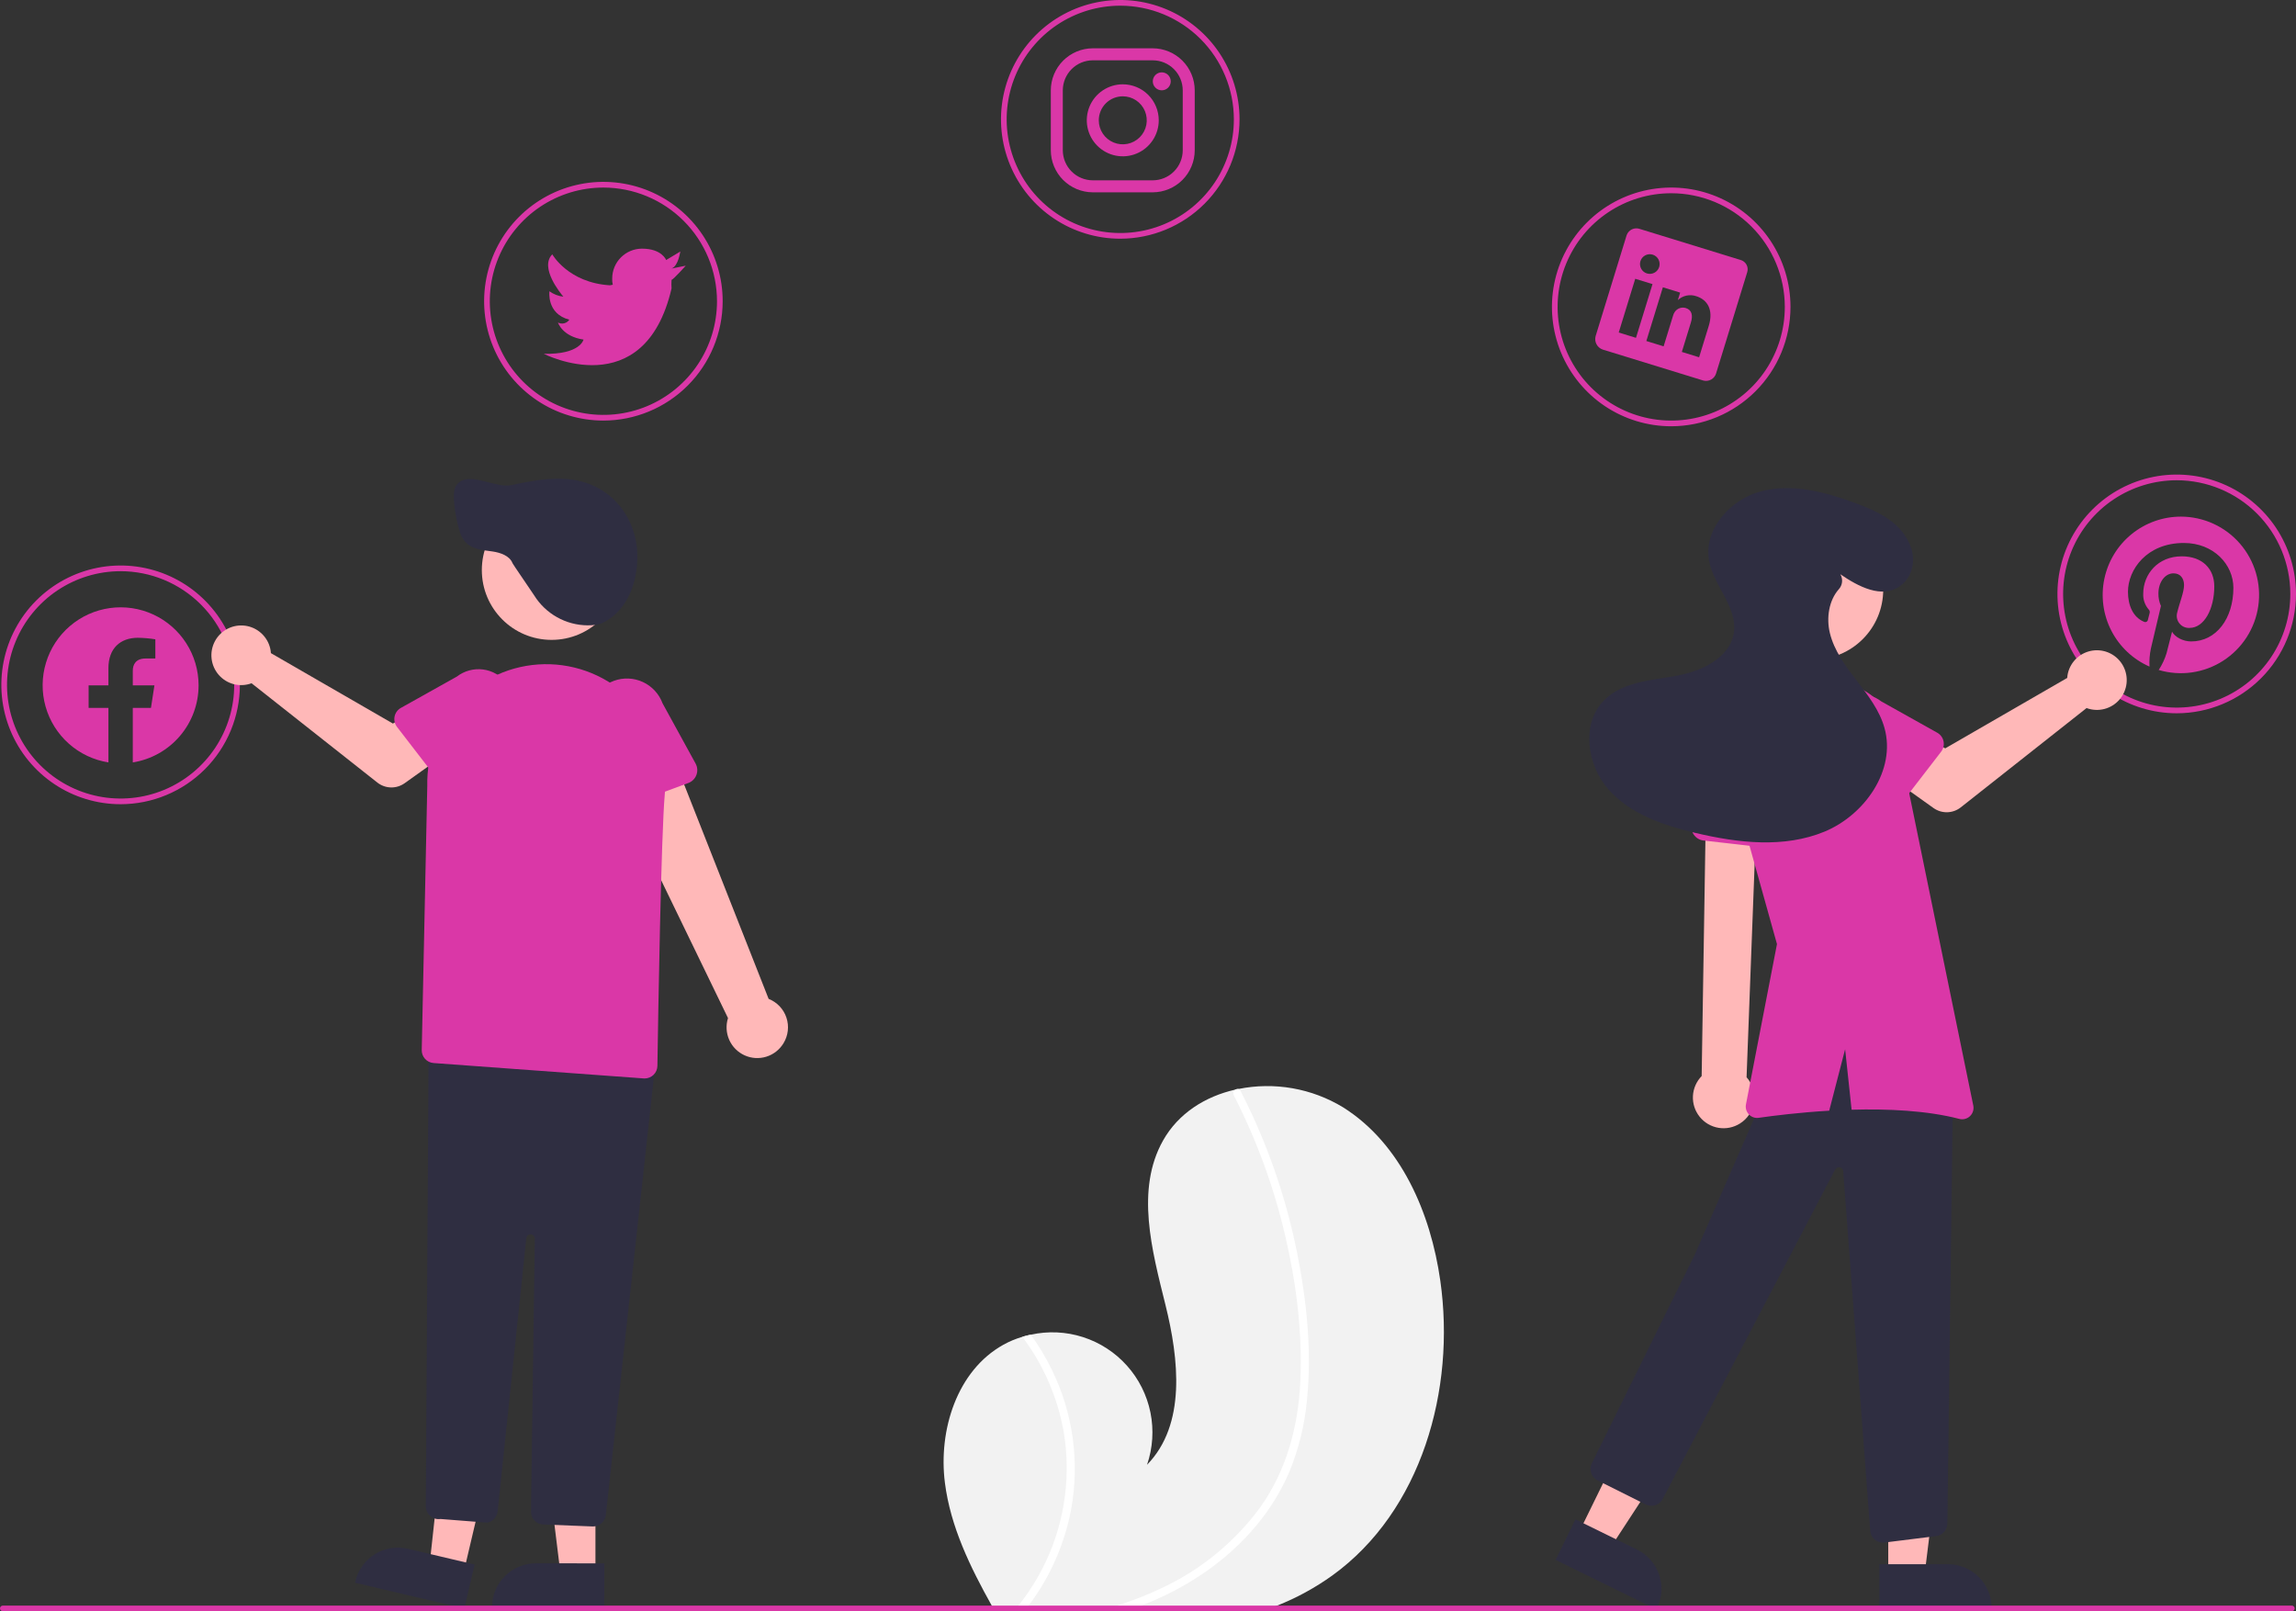 <svg width="523" height="367" viewBox="0 0 523 367" fill="none" xmlns="http://www.w3.org/2000/svg">
<rect x="0" y="0" width="523" height="367" fill="#333333" stroke="none"/>
<g clip-path="url(#clip0)">
<path d="M303.468 358.857C299.582 361.644 295.369 363.944 290.924 365.706C289.76 366.172 288.589 366.605 287.399 367H226.635C226.39 366.573 226.15 366.139 225.904 365.706C220.975 356.877 216.505 347.705 215.237 337.731C213.717 325.756 217.98 312.196 228.518 306.312C229.898 305.542 231.361 304.93 232.878 304.487C233.505 304.293 234.146 304.138 234.793 304.002C238.743 303.124 242.855 303.316 246.707 304.556C250.559 305.796 254.011 308.04 256.708 311.058C259.406 314.075 261.252 317.757 262.056 321.725C262.86 325.693 262.593 329.803 261.283 333.634C270.217 324.468 268.548 309.607 265.469 297.186C262.383 284.765 258.644 270.939 264.925 259.78C268.412 253.573 274.551 249.722 281.434 248.168C281.648 248.123 281.861 248.078 282.068 248.039C290.275 246.376 298.806 247.871 305.958 252.227C319.129 260.525 325.889 276.273 328.082 291.691C331.621 316.507 323.793 344.197 303.468 358.857Z" fill="#F2F2F2"/>
<path d="M239.56 311.911C244.425 321.793 245.976 332.981 243.985 343.815C242.483 351.759 239.171 359.249 234.307 365.705C233.978 366.146 233.641 366.579 233.298 367H230.898C231.267 366.579 231.629 366.146 231.972 365.705C236.39 360.199 239.592 353.82 241.369 346.987C243.147 340.154 243.458 333.022 242.284 326.06C240.89 318.228 237.667 310.836 232.878 304.487C233.505 304.293 234.146 304.137 234.793 304.001C236.614 306.491 238.21 309.138 239.56 311.911V311.911Z" fill="white"/>
<path d="M297.691 319.076C297.171 324.55 295.857 329.918 293.79 335.012C291.884 339.52 289.316 343.718 286.169 347.466C279.746 355.2 271.246 361.019 262.014 364.89C261.341 365.175 260.662 365.447 259.977 365.706C258.786 366.172 257.583 366.599 256.373 367H249.82C251.366 366.612 252.906 366.178 254.426 365.706C258.041 364.58 261.567 363.189 264.977 361.544C273.644 357.433 281.17 351.257 286.894 343.556C293.033 335.077 295.744 324.882 296.209 314.52C296.701 303.432 295.259 292.144 292.729 281.354C290.148 270.294 286.222 259.593 281.04 249.489C280.924 249.26 280.9 248.996 280.973 248.75C281.047 248.504 281.212 248.296 281.434 248.168C281.621 248.045 281.848 247.998 282.068 248.039C282.176 248.067 282.276 248.118 282.361 248.19C282.446 248.262 282.514 248.352 282.56 248.453C283.2 249.702 283.828 250.952 284.429 252.214C289.453 262.737 293.153 273.842 295.446 285.276C297.665 296.306 298.855 307.846 297.691 319.076Z" fill="white"/>
<path d="M27.474 183.176C22.101 183.176 16.848 181.582 12.38 178.595C7.911 175.608 4.429 171.362 2.373 166.394C0.316 161.427 -0.222 155.961 0.827 150.688C1.875 145.414 4.463 140.57 8.262 136.768C12.062 132.966 16.903 130.377 22.174 129.328C27.444 128.279 32.907 128.818 37.872 130.875C42.836 132.933 47.08 136.417 50.065 140.888C53.051 145.358 54.644 150.614 54.644 155.991C54.636 163.199 51.771 170.108 46.677 175.205C41.584 180.301 34.678 183.168 27.474 183.176V183.176ZM27.474 130.1C22.357 130.1 17.354 131.619 13.098 134.464C8.843 137.309 5.526 141.352 3.568 146.083C1.609 150.814 1.097 156.02 2.095 161.042C3.094 166.064 5.558 170.678 9.177 174.299C12.796 177.919 17.407 180.385 22.426 181.384C27.446 182.383 32.648 181.871 37.377 179.911C42.105 177.951 46.146 174.633 48.989 170.375C51.833 166.117 53.35 161.112 53.35 155.991C53.343 149.127 50.614 142.546 45.763 137.692C40.912 132.838 34.335 130.108 27.474 130.1V130.1Z" fill="#DA37A7"/>
<path d="M137.447 95.795C132.073 95.795 126.82 94.201 122.352 91.214C117.884 88.227 114.402 83.981 112.345 79.014C110.289 74.046 109.751 68.58 110.799 63.307C111.848 58.033 114.435 53.189 118.235 49.387C122.035 45.586 126.876 42.996 132.146 41.947C137.417 40.898 142.88 41.437 147.844 43.494C152.809 45.552 157.052 49.036 160.038 53.507C163.023 57.977 164.617 63.233 164.617 68.61C164.609 75.818 161.744 82.728 156.65 87.824C151.556 92.921 144.65 95.787 137.447 95.795ZM137.447 42.72C132.329 42.72 127.326 44.238 123.071 47.083C118.816 49.928 115.499 53.971 113.541 58.702C111.582 63.433 111.07 68.639 112.068 73.661C113.067 78.684 115.531 83.297 119.15 86.918C122.769 90.539 127.379 93.004 132.399 94.003C137.418 95.002 142.621 94.49 147.349 92.53C152.078 90.57 156.119 87.252 158.962 82.994C161.805 78.737 163.323 73.731 163.323 68.61C163.315 61.746 160.587 55.165 155.736 50.311C150.885 45.458 144.307 42.727 137.447 42.72V42.72Z" fill="#DA37A7"/>
<path d="M255.183 54.37C249.809 54.37 244.556 52.776 240.088 49.789C235.62 46.802 232.138 42.556 230.081 37.589C228.025 32.621 227.487 27.155 228.535 21.882C229.584 16.608 232.171 11.764 235.971 7.962C239.771 4.16 244.612 1.571 249.882 0.522C255.153 -0.527 260.616 0.012 265.581 2.069C270.545 4.127 274.788 7.611 277.774 12.082C280.759 16.552 282.353 21.808 282.353 27.185C282.345 34.393 279.48 41.303 274.386 46.399C269.292 51.495 262.386 54.362 255.183 54.37ZM255.183 1.295C250.065 1.295 245.062 2.813 240.807 5.658C236.552 8.503 233.235 12.546 231.277 17.277C229.318 22.008 228.806 27.214 229.804 32.236C230.803 37.258 233.267 41.872 236.886 45.493C240.505 49.114 245.115 51.579 250.135 52.578C255.154 53.577 260.357 53.065 265.085 51.105C269.814 49.145 273.855 45.827 276.698 41.569C279.542 37.312 281.059 32.306 281.059 27.185C281.051 20.321 278.323 13.74 273.472 8.886C268.621 4.033 262.043 1.302 255.183 1.295V1.295Z" fill="#DA37A7"/>
<path d="M380.682 97.09C375.308 97.09 370.055 95.496 365.587 92.508C361.119 89.521 357.637 85.275 355.58 80.308C353.524 75.341 352.986 69.874 354.034 64.601C355.082 59.328 357.67 54.484 361.47 50.682C365.27 46.88 370.111 44.291 375.381 43.242C380.652 42.193 386.115 42.731 391.079 44.789C396.044 46.846 400.287 50.331 403.273 54.801C406.258 59.272 407.852 64.528 407.852 69.905C407.844 77.112 404.978 84.022 399.885 89.118C394.791 94.215 387.885 97.082 380.682 97.09V97.09ZM380.682 44.014C375.564 44.014 370.561 45.532 366.306 48.377C362.051 51.222 358.734 55.266 356.775 59.997C354.817 64.728 354.305 69.933 355.303 74.956C356.301 79.978 358.766 84.591 362.385 88.212C366.004 91.833 370.614 94.299 375.634 95.298C380.653 96.297 385.856 95.784 390.584 93.825C395.312 91.865 399.354 88.546 402.197 84.289C405.04 80.031 406.558 75.025 406.558 69.905C406.55 63.04 403.821 56.459 398.97 51.606C394.119 46.752 387.542 44.022 380.682 44.014V44.014Z" fill="#DA37A7"/>
<path d="M495.83 162.464C490.456 162.464 485.203 160.87 480.735 157.882C476.267 154.895 472.785 150.649 470.728 145.682C468.672 140.715 468.134 135.249 469.182 129.975C470.231 124.702 472.818 119.858 476.618 116.056C480.418 112.254 485.259 109.665 490.529 108.616C495.8 107.567 501.263 108.105 506.227 110.163C511.192 112.22 515.435 115.705 518.421 120.175C521.406 124.646 523 129.902 523 135.279C522.992 142.486 520.127 149.396 515.033 154.493C509.939 159.589 503.033 162.456 495.83 162.464V162.464ZM495.83 109.388C490.712 109.388 485.709 110.907 481.454 113.751C477.199 116.596 473.882 120.64 471.924 125.371C469.965 130.102 469.453 135.307 470.451 140.33C471.45 145.352 473.914 149.965 477.533 153.586C481.152 157.207 485.762 159.673 490.782 160.672C495.801 161.671 501.004 161.158 505.732 159.199C510.461 157.239 514.502 153.92 517.345 149.663C520.188 145.405 521.706 140.399 521.706 135.279C521.698 128.414 518.97 121.834 514.119 116.98C509.268 112.126 502.69 109.396 495.83 109.388V109.388Z" fill="#DA37A7"/>
<path d="M152.973 61.165L156.207 60.518C156.207 60.518 153.49 63.56 152.973 63.754C152.924 64.401 152.924 65.05 152.973 65.696C146.762 92.363 123.862 80.583 123.862 80.583C132.207 80.777 132.919 77.347 132.919 77.347C128.067 76.635 127.097 73.463 127.097 73.463C127.532 73.693 128.037 73.754 128.514 73.635C128.991 73.515 129.408 73.224 129.684 72.816C124.444 71.457 125.156 66.343 125.156 66.343C126.09 67.018 127.181 67.441 128.326 67.573C127.743 66.861 122.827 60.971 125.803 57.929C125.803 57.929 129.425 64.401 138.935 64.984L139.582 64.855C139.472 64.388 139.428 63.909 139.452 63.431C139.452 61.628 140.168 59.899 141.442 58.625C142.716 57.35 144.443 56.634 146.245 56.634C150.773 56.634 151.744 59.223 151.744 59.223L154.978 57.282C154.913 57.282 154.59 60.518 152.973 61.165Z" fill="#DA37A7"/>
<path d="M359.547 349.286L366.669 352.779L383.522 326.958L373.011 321.803L359.547 349.286Z" fill="#FFB8B8"/>
<path d="M358.871 346.069L372.895 352.948L372.895 352.948C374.069 353.523 375.118 354.325 375.982 355.306C376.846 356.287 377.509 357.429 377.932 358.667C378.355 359.904 378.53 361.213 378.448 362.518C378.365 363.823 378.027 365.1 377.451 366.274L377.309 366.565L354.347 355.302L358.871 346.069Z" fill="#2F2E41"/>
<path d="M430.12 361.461L438.051 361.461L441.824 330.854H430.119L430.12 361.461Z" fill="#FFB8B8"/>
<path d="M428.097 356.282L443.716 356.281H443.716C445.023 356.281 446.318 356.539 447.525 357.039C448.733 357.539 449.83 358.273 450.754 359.198C451.679 360.123 452.412 361.221 452.912 362.429C453.412 363.637 453.67 364.932 453.67 366.24V366.564L428.097 366.565L428.097 356.282Z" fill="#2F2E41"/>
<path d="M413.084 150.224C421.859 150.224 428.973 143.106 428.973 134.326C428.973 125.546 421.859 118.428 413.084 118.428C404.309 118.428 397.196 125.546 397.196 134.326C397.196 143.106 404.309 150.224 413.084 150.224Z" fill="#FFB8B8"/>
<path d="M428.906 351.366C428.157 351.365 427.436 351.075 426.895 350.556C426.354 350.037 426.034 349.329 426.001 348.58L419.86 266.791C419.853 266.576 419.775 266.37 419.639 266.205C419.502 266.04 419.315 265.924 419.106 265.876C418.897 265.828 418.678 265.851 418.484 265.941C418.289 266.03 418.13 266.182 418.03 266.372L378.743 341.417C378.386 342.091 377.781 342.598 377.057 342.832C376.332 343.066 375.545 343.009 374.862 342.671L363.91 337.192C363.223 336.846 362.7 336.243 362.455 335.514C362.21 334.785 362.263 333.988 362.602 333.298L386.045 285.768L401.572 250.165C407.565 238.353 413.93 232.266 421.029 231.556C428.311 230.828 436.089 235.838 444.81 246.875L444.881 246.965L444.879 247.079L443.586 346.99C443.588 347.715 443.318 348.415 442.829 348.952C442.34 349.488 441.669 349.821 440.946 349.886L429.191 351.352C429.096 351.361 429.001 351.366 428.906 351.366Z" fill="#2F2E41"/>
<path d="M396.315 255.915C397.18 255.381 397.917 254.664 398.475 253.814C399.032 252.965 399.397 252.003 399.543 250.997C399.689 249.991 399.613 248.965 399.32 247.992C399.027 247.019 398.524 246.121 397.847 245.363L400.243 182.025L388.599 183.477L387.617 245.096C386.42 246.319 385.713 247.938 385.629 249.647C385.545 251.357 386.091 253.037 387.163 254.371C388.236 255.705 389.759 256.598 391.446 256.883C393.133 257.167 394.865 256.823 396.315 255.915V255.915Z" fill="#FFB8B8"/>
<path d="M403.681 193.223L388.044 191.445C387.599 191.395 387.17 191.249 386.787 191.017C386.403 190.786 386.074 190.475 385.822 190.105C385.569 189.735 385.4 189.314 385.324 188.873C385.249 188.431 385.269 187.978 385.385 187.545L389.422 172.375C389.693 170.099 390.856 168.024 392.655 166.604C394.453 165.184 396.741 164.536 399.017 164.802C401.292 165.067 403.37 166.225 404.794 168.02C406.218 169.816 406.872 172.103 406.613 174.381L407.147 190.02C407.162 190.468 407.081 190.913 406.908 191.327C406.736 191.74 406.476 192.112 406.147 192.416C405.818 192.72 405.428 192.949 405.002 193.088C404.576 193.228 404.126 193.274 403.681 193.223V193.223Z" fill="#DA37A7"/>
<path d="M471.04 153.352C470.961 153.701 470.909 154.056 470.886 154.413L443.096 170.454L436.342 166.563L429.141 175.995L440.43 184.046C441.342 184.696 442.44 185.033 443.559 185.005C444.679 184.978 445.76 184.588 446.639 183.894L475.294 161.275C476.587 161.754 477.996 161.828 479.332 161.486C480.668 161.145 481.869 160.404 482.774 159.364C483.679 158.323 484.246 157.031 484.4 155.66C484.554 154.289 484.286 152.903 483.634 151.688C482.981 150.472 481.974 149.484 480.747 148.856C479.519 148.227 478.13 147.987 476.763 148.167C475.396 148.348 474.116 148.94 473.094 149.867C472.072 150.793 471.355 152.008 471.04 153.352V153.352Z" fill="#FFB8B8"/>
<path d="M442.167 171.213L433.186 182.86C432.93 183.192 432.607 183.464 432.236 183.659C431.866 183.854 431.458 183.966 431.04 183.989C430.623 184.012 430.205 183.945 429.816 183.792C429.426 183.638 429.075 183.403 428.785 183.102L418.617 172.537C416.928 171.22 415.831 169.286 415.566 167.16C415.301 165.035 415.889 162.89 417.202 161.198C418.515 159.506 420.445 158.404 422.569 158.134C424.693 157.864 426.838 158.448 428.532 159.758L441.284 166.892C441.649 167.097 441.966 167.377 442.213 167.715C442.46 168.053 442.631 168.44 442.715 168.85C442.799 169.261 442.793 169.684 442.699 170.092C442.604 170.499 442.423 170.882 442.167 171.213H442.167Z" fill="#DA37A7"/>
<path d="M449.494 251.828L432.252 167.794C431.432 163.799 429.097 160.279 425.737 157.971C422.378 155.664 418.255 154.749 414.235 155.419L408.485 156.378C406.487 156.711 404.575 157.435 402.857 158.507C401.138 159.58 399.648 160.981 398.471 162.63V162.63C396.601 165.249 395.341 168.255 394.784 171.426C394.228 174.597 394.388 177.853 395.254 180.954L404.772 215.035L397.708 251.549C397.629 251.954 397.648 252.372 397.764 252.768C397.879 253.164 398.088 253.527 398.372 253.826C398.656 254.125 399.007 254.352 399.397 254.487C399.786 254.623 400.203 254.663 400.611 254.604C404.147 254.098 409.976 253.376 416.67 252.982L420.297 238.984L421.772 252.76C429.996 252.529 438.923 252.933 446.287 254.847C446.714 254.961 447.162 254.964 447.589 254.856C448.017 254.748 448.41 254.533 448.731 254.23C449.052 253.928 449.291 253.549 449.424 253.128C449.558 252.708 449.582 252.26 449.494 251.828Z" fill="#DA37A7"/>
<path d="M419.198 130.789C423.282 133.586 428.644 136.46 432.815 133.482C435.553 131.527 436.416 127.906 435.306 124.728C433.308 119.014 427.821 116.498 422.574 114.569C415.753 112.063 408.326 110.068 401.284 111.864C394.242 113.659 388.019 120.481 389.29 127.639C390.312 133.396 395.74 138.186 394.969 143.983C394.194 149.816 387.637 152.886 381.849 153.929C376.061 154.971 369.584 155.306 365.424 159.466C360.117 164.773 361.442 174.258 366.436 179.861C371.429 185.464 378.964 188.004 386.266 189.731C395.94 192.018 406.403 193.22 415.591 189.424C424.779 185.627 431.929 175.408 429.267 165.825C428.143 161.777 425.495 158.356 422.935 155.025C420.376 151.695 417.784 148.212 416.807 144.126C415.994 140.721 416.596 136.768 418.853 134.213C419.263 133.766 419.522 133.201 419.591 132.597C419.66 131.994 419.536 131.385 419.237 130.856L419.198 130.789Z" fill="#2F2E41"/>
<path d="M262.583 13.737C264.393 13.742 266.127 14.464 267.407 15.744C268.686 17.025 269.408 18.76 269.413 20.571V34.238C269.408 36.049 268.686 37.784 267.407 39.064C266.127 40.345 264.393 41.066 262.583 41.072H248.924C247.114 41.066 245.38 40.345 244.1 39.064C242.82 37.784 242.099 36.049 242.093 34.238V20.571C242.099 18.76 242.82 17.025 244.1 15.744C245.38 14.464 247.114 13.742 248.924 13.737H262.583V13.737ZM262.583 11.003H248.924C246.39 11.011 243.962 12.021 242.171 13.814C240.379 15.606 239.369 18.036 239.362 20.571V34.238C239.369 36.773 240.379 39.202 242.171 40.995C243.962 42.787 246.39 43.798 248.924 43.805H262.583C265.117 43.798 267.544 42.787 269.336 40.995C271.128 39.202 272.138 36.773 272.145 34.238V20.571C272.138 18.036 271.128 15.606 269.336 13.814C267.544 12.021 265.117 11.011 262.583 11.003V11.003Z" fill="#DA37A7"/>
<path d="M264.632 20.571C264.09 20.57 263.571 20.353 263.188 19.969C262.806 19.585 262.591 19.065 262.592 18.523C262.592 17.981 262.808 17.461 263.191 17.078C263.575 16.695 264.094 16.48 264.636 16.48C265.178 16.48 265.698 16.695 266.081 17.078C266.465 17.461 266.68 17.981 266.681 18.523C266.682 19.065 266.467 19.585 266.084 19.969C265.702 20.353 265.183 20.57 264.641 20.571C264.638 20.571 264.635 20.571 264.632 20.571Z" fill="#DA37A7"/>
<path d="M255.753 21.937C256.834 21.937 257.891 22.258 258.789 22.858C259.688 23.459 260.388 24.313 260.802 25.312C261.215 26.311 261.323 27.41 261.113 28.471C260.902 29.531 260.381 30.506 259.617 31.27C258.853 32.035 257.879 32.555 256.819 32.766C255.759 32.977 254.661 32.869 253.662 32.455C252.664 32.041 251.811 31.341 251.21 30.442C250.61 29.543 250.289 28.486 250.289 27.404C250.289 25.954 250.865 24.564 251.89 23.538C252.914 22.513 254.304 21.937 255.753 21.937V21.937ZM255.753 19.204C254.132 19.204 252.548 19.685 251.2 20.586C249.852 21.487 248.802 22.768 248.181 24.266C247.561 25.765 247.399 27.413 247.715 29.004C248.031 30.595 248.812 32.056 249.958 33.203C251.104 34.35 252.565 35.131 254.154 35.447C255.744 35.764 257.392 35.601 258.89 34.98C260.387 34.36 261.667 33.309 262.568 31.96C263.468 30.612 263.949 29.026 263.949 27.404C263.949 25.229 263.086 23.144 261.549 21.606C260.012 20.068 257.927 19.204 255.753 19.204V19.204Z" fill="#DA37A7"/>
<path d="M105.553 358.412L97.834 356.591L101.175 325.934L112.568 328.62L105.553 358.412Z" fill="#FFB8B8"/>
<path d="M105.759 366.363L80.868 360.495L80.943 360.18C81.242 358.907 81.79 357.706 82.553 356.644C83.317 355.583 84.282 354.683 85.394 353.994C86.505 353.306 87.742 352.844 89.032 352.634C90.322 352.424 91.641 352.47 92.913 352.77L92.914 352.77L108.116 356.354L105.759 366.363Z" fill="#2F2E41"/>
<path d="M135.636 358.67H127.705L123.932 328.062L135.637 328.063L135.636 358.67Z" fill="#FFB8B8"/>
<path d="M137.658 366.363L112.086 366.362V366.038C112.086 364.73 112.343 363.435 112.844 362.227C113.344 361.019 114.077 359.921 115.001 358.996C115.925 358.071 117.023 357.338 118.23 356.837C119.438 356.337 120.732 356.079 122.039 356.079H122.04L137.659 356.08L137.658 366.363Z" fill="#2F2E41"/>
<path d="M178.47 237.622C179.001 236.755 179.336 235.783 179.451 234.773C179.566 233.763 179.458 232.74 179.135 231.776C178.812 230.812 178.282 229.931 177.582 229.194C176.882 228.457 176.029 227.883 175.083 227.512L151.863 168.596L138.944 176.443L165.831 231.888C165.313 233.519 165.411 235.284 166.107 236.847C166.803 238.411 168.047 239.665 169.605 240.372C171.163 241.078 172.926 241.189 174.56 240.682C176.193 240.175 177.585 239.086 178.47 237.622V237.622Z" fill="#FFB8B8"/>
<path d="M156.798 178.339L142.039 183.806C141.619 183.961 141.171 184.025 140.724 183.991C140.278 183.957 139.844 183.828 139.451 183.611C139.059 183.395 138.719 183.096 138.452 182.736C138.186 182.376 138 181.963 137.908 181.524L134.677 166.162C133.894 164.008 133.996 161.631 134.962 159.552C135.928 157.474 137.678 155.863 139.829 155.074C141.98 154.284 144.356 154.381 146.436 155.341C148.516 156.302 150.13 158.048 150.925 160.198L158.449 173.917C158.664 174.309 158.792 174.744 158.824 175.191C158.856 175.638 158.792 176.086 158.635 176.506C158.479 176.926 158.234 177.307 157.917 177.623C157.599 177.94 157.218 178.184 156.798 178.339V178.339Z" fill="#DA37A7"/>
<path d="M135.109 347.683C135.07 347.683 135.031 347.682 134.992 347.681L123.751 347.231C122.991 347.204 122.272 346.88 121.749 346.328C121.226 345.776 120.942 345.04 120.956 344.28L121.819 282.142C121.822 281.892 121.73 281.651 121.56 281.468C121.39 281.284 121.155 281.174 120.906 281.159C120.657 281.144 120.411 281.226 120.221 281.388C120.03 281.55 119.909 281.779 119.883 282.027L113.362 344.233C113.294 344.866 113.022 345.46 112.585 345.924C112.149 346.388 111.573 346.696 110.946 346.803L110.907 346.809L100.353 345.979C99.937 346.042 99.513 346.015 99.108 345.898C98.704 345.782 98.33 345.579 98.011 345.303C97.693 345.028 97.438 344.687 97.264 344.304C97.09 343.92 97.001 343.504 97.004 343.083L97.635 237.721L149.42 241.001L138.002 345.088C137.922 345.8 137.583 346.458 137.049 346.936C136.516 347.415 135.825 347.68 135.109 347.683V347.683Z" fill="#2F2E41"/>
<path d="M125.643 145.745C134.418 145.745 141.532 138.627 141.532 129.847C141.532 121.068 134.418 113.95 125.643 113.95C116.868 113.95 109.755 121.068 109.755 129.847C109.755 138.627 116.868 145.745 125.643 145.745Z" fill="#FFB8B8"/>
<path d="M146.845 245.64C146.772 245.64 146.699 245.637 146.625 245.632L98.765 242.128C98.021 242.074 97.326 241.736 96.824 241.184C96.322 240.632 96.051 239.908 96.067 239.162L97.329 179.028C97.244 175.338 97.913 171.67 99.294 168.248C100.676 164.826 102.74 161.722 105.362 159.126C107.984 156.53 111.107 154.496 114.542 153.15C117.976 151.803 121.649 151.172 125.335 151.295C129.022 151.418 132.645 152.292 135.982 153.864C139.319 155.436 142.3 157.673 144.744 160.438C147.187 163.203 149.041 166.438 150.191 169.944C151.342 173.451 151.765 177.155 151.435 180.831C150.598 190.099 149.933 230.587 149.749 242.775C149.737 243.538 149.426 244.266 148.883 244.802C148.34 245.338 147.608 245.638 146.845 245.64V245.64Z" fill="#DA37A7"/>
<path d="M61.554 147.701C61.634 148.05 61.685 148.405 61.709 148.762L89.498 164.803L96.253 160.912L103.454 170.344L92.165 178.395C91.253 179.045 90.155 179.382 89.035 179.355C87.916 179.327 86.835 178.937 85.956 178.243L57.3 155.624C56.007 156.103 54.599 156.177 53.263 155.835C51.927 155.494 50.726 154.754 49.821 153.713C48.916 152.672 48.349 151.38 48.195 150.009C48.041 148.638 48.309 147.252 48.961 146.037C49.614 144.821 50.621 143.834 51.848 143.205C53.075 142.576 54.465 142.336 55.832 142.516C57.199 142.697 58.479 143.29 59.501 144.216C60.523 145.142 61.239 146.357 61.554 147.701V147.701Z" fill="#FFB8B8"/>
<path d="M89.88 163.2C89.964 162.789 90.135 162.402 90.382 162.064C90.629 161.726 90.946 161.446 91.311 161.242L104.063 154.107C105.758 152.799 107.901 152.217 110.024 152.488C112.146 152.759 114.075 153.861 115.387 155.552C116.699 157.243 117.288 159.386 117.023 161.511C116.759 163.635 115.664 165.569 113.978 166.887L103.81 177.451C103.52 177.752 103.168 177.988 102.779 178.141C102.39 178.294 101.972 178.361 101.554 178.339C101.137 178.316 100.729 178.203 100.359 178.008C99.988 177.813 99.665 177.541 99.409 177.21L90.428 165.563C90.172 165.231 89.99 164.849 89.896 164.441C89.802 164.033 89.796 163.61 89.88 163.2V163.2Z" fill="#DA37A7"/>
<path d="M133.854 142.433C131.409 142.415 129.008 141.777 126.876 140.579C124.744 139.381 122.95 137.662 121.661 135.583C121.521 135.363 120.757 134.24 119.871 132.939C117.383 129.283 116.799 128.413 116.75 128.285C116.076 126.547 113.939 125.876 112.265 125.618C111.952 125.57 111.635 125.528 111.317 125.485C108.959 125.169 106.521 124.842 105.184 122.249C104.203 120.345 102.599 112.595 103.831 110.701C105.375 108.326 108.34 109.097 111.208 109.844C113.043 110.32 114.94 110.814 116.451 110.499C123.004 109.135 130.431 107.589 136.99 111.586C142.21 114.766 145.35 120.772 145.184 127.261C145.006 134.228 141.969 139.728 137.06 141.973L136.038 142.271L135.463 142.342C134.929 142.403 134.392 142.433 133.854 142.433V142.433Z" fill="#2F2E41"/>
<path d="M496.782 117.672C492.69 117.672 488.724 119.081 485.549 121.662C482.373 124.243 480.182 127.839 479.343 131.845C478.505 135.852 479.069 140.025 480.943 143.664C482.816 147.303 485.884 150.186 489.631 151.829C489.556 150.458 489.66 149.083 489.941 147.739C490.283 146.29 492.232 138.022 492.232 138.022C491.843 137.134 491.647 136.174 491.659 135.204C491.659 132.562 493.186 130.589 495.095 130.589C496.718 130.589 497.497 131.806 497.497 133.263C497.497 134.894 496.455 137.329 495.923 139.589C495.816 140.008 495.81 140.446 495.904 140.868C495.998 141.289 496.19 141.683 496.464 142.017C496.738 142.35 497.087 142.615 497.482 142.789C497.877 142.964 498.307 143.042 498.738 143.02C502.111 143.02 504.385 138.682 504.385 133.541C504.385 129.634 501.753 126.713 496.972 126.713C491.572 126.713 488.199 130.748 488.199 135.252C488.146 136.522 488.566 137.767 489.377 138.746C489.519 138.863 489.62 139.023 489.666 139.202C489.712 139.381 489.699 139.569 489.631 139.741C489.544 140.067 489.353 140.855 489.265 141.173C489.25 141.269 489.212 141.361 489.154 141.439C489.097 141.518 489.021 141.582 488.934 141.625C488.847 141.669 488.751 141.691 488.654 141.69C488.556 141.689 488.46 141.664 488.374 141.619C485.885 140.6 484.724 137.878 484.724 134.806C484.724 129.745 488.995 123.673 497.458 123.673C504.258 123.673 508.736 128.599 508.736 133.883C508.736 140.879 504.847 146.099 499.12 146.099C497.195 146.099 495.39 145.057 494.769 143.879C494.769 143.879 493.735 147.986 493.513 148.781C493.101 150.134 492.498 151.42 491.723 152.601C494.173 153.326 496.751 153.514 499.281 153.154C501.81 152.794 504.233 151.894 506.384 150.514C508.536 149.135 510.366 147.309 511.75 145.16C513.134 143.011 514.04 140.589 514.406 138.059C514.773 135.529 514.591 132.949 513.873 130.495C513.156 128.042 511.92 125.771 510.248 123.837C508.576 121.904 506.509 120.353 504.185 119.289C501.862 118.225 499.337 117.674 496.782 117.672V117.672Z" fill="#DA37A7"/>
<path d="M396.451 59.203L373.535 52.149C373.245 52.044 372.937 51.997 372.628 52.012C372.32 52.026 372.018 52.102 371.739 52.233C371.459 52.365 371.209 52.55 371.002 52.779C370.794 53.008 370.634 53.276 370.531 53.566L363.465 76.546C363.291 77.169 363.362 77.836 363.663 78.408C363.965 78.98 364.475 79.415 365.087 79.623L387.996 86.675C388.607 86.837 389.256 86.752 389.804 86.438C390.352 86.124 390.754 85.607 390.923 84.999L397.989 62.019C398.082 61.733 398.116 61.431 398.088 61.132C398.061 60.833 397.972 60.542 397.828 60.279C397.684 60.015 397.487 59.784 397.251 59.599C397.014 59.414 396.742 59.279 396.451 59.203ZM372.659 76.948L368.725 75.737L372.488 63.499L376.421 64.71L372.659 76.948ZM375.163 62.286L375.134 62.277C374.57 62.099 374.098 61.705 373.824 61.18C373.549 60.655 373.494 60.042 373.67 59.477C373.846 58.911 374.239 58.438 374.763 58.161C375.287 57.885 375.898 57.828 376.464 58.002C377.03 58.176 377.504 58.568 377.782 59.091C378.06 59.614 378.12 60.226 377.947 60.793C377.775 61.36 377.385 61.835 376.863 62.115C376.341 62.395 375.73 62.456 375.163 62.286V62.286ZM387.035 81.373L383.101 80.162L385.159 73.471C385.652 71.868 385.416 70.597 383.993 70.158C383.547 70.025 383.07 70.033 382.629 70.182C382.187 70.331 381.803 70.614 381.529 70.99C381.329 71.269 381.182 71.583 381.096 71.915L378.953 78.885L375.019 77.674L378.782 65.437L382.715 66.648L382.192 68.351C382.74 67.841 383.416 67.489 384.148 67.331C384.88 67.173 385.641 67.215 386.351 67.453C388.933 68.248 390.363 70.552 389.234 74.224L387.035 81.373Z" fill="#DA37A7"/>
<path fill-rule="evenodd" clip-rule="evenodd" d="M45.235 156.098C45.235 152.702 44.261 149.377 42.431 146.517C40.601 143.657 37.989 141.382 34.907 139.961C31.824 138.539 28.399 138.032 25.037 138.498C21.675 138.964 18.517 140.384 15.936 142.59C13.356 144.796 11.461 147.695 10.476 150.945C9.492 154.195 9.458 157.66 10.38 160.928C11.302 164.197 13.141 167.132 15.678 169.388C18.216 171.643 21.346 173.124 24.699 173.654V161.236H20.188V156.098H24.699V152.182C24.699 147.729 27.351 145.267 31.407 145.267C32.74 145.285 34.069 145.401 35.384 145.614V149.988H33.143C30.938 149.988 30.248 151.357 30.248 152.765V156.099H35.174L34.387 161.237H30.248V173.656C34.426 172.994 38.231 170.862 40.979 167.643C43.726 164.424 45.235 160.331 45.235 156.098L45.235 156.098Z" fill="#DA37A7"/>
<path d="M522.696 366.353C522.696 366.524 522.627 366.689 522.506 366.81C522.385 366.931 522.221 367 522.049 367H0.647C0.475 367 0.311 366.932 0.189 366.811C0.068 366.689 0 366.524 0 366.353C0 366.181 0.068 366.017 0.189 365.895C0.311 365.774 0.475 365.706 0.647 365.706H522.049C522.221 365.706 522.385 365.774 522.506 365.896C522.627 366.017 522.696 366.181 522.696 366.353V366.353Z" fill="#DA37A7"/>
</g>
<defs>
<clipPath id="clip0">
<rect width="523" height="367" fill="white"/>
</clipPath>
</defs>
</svg>
